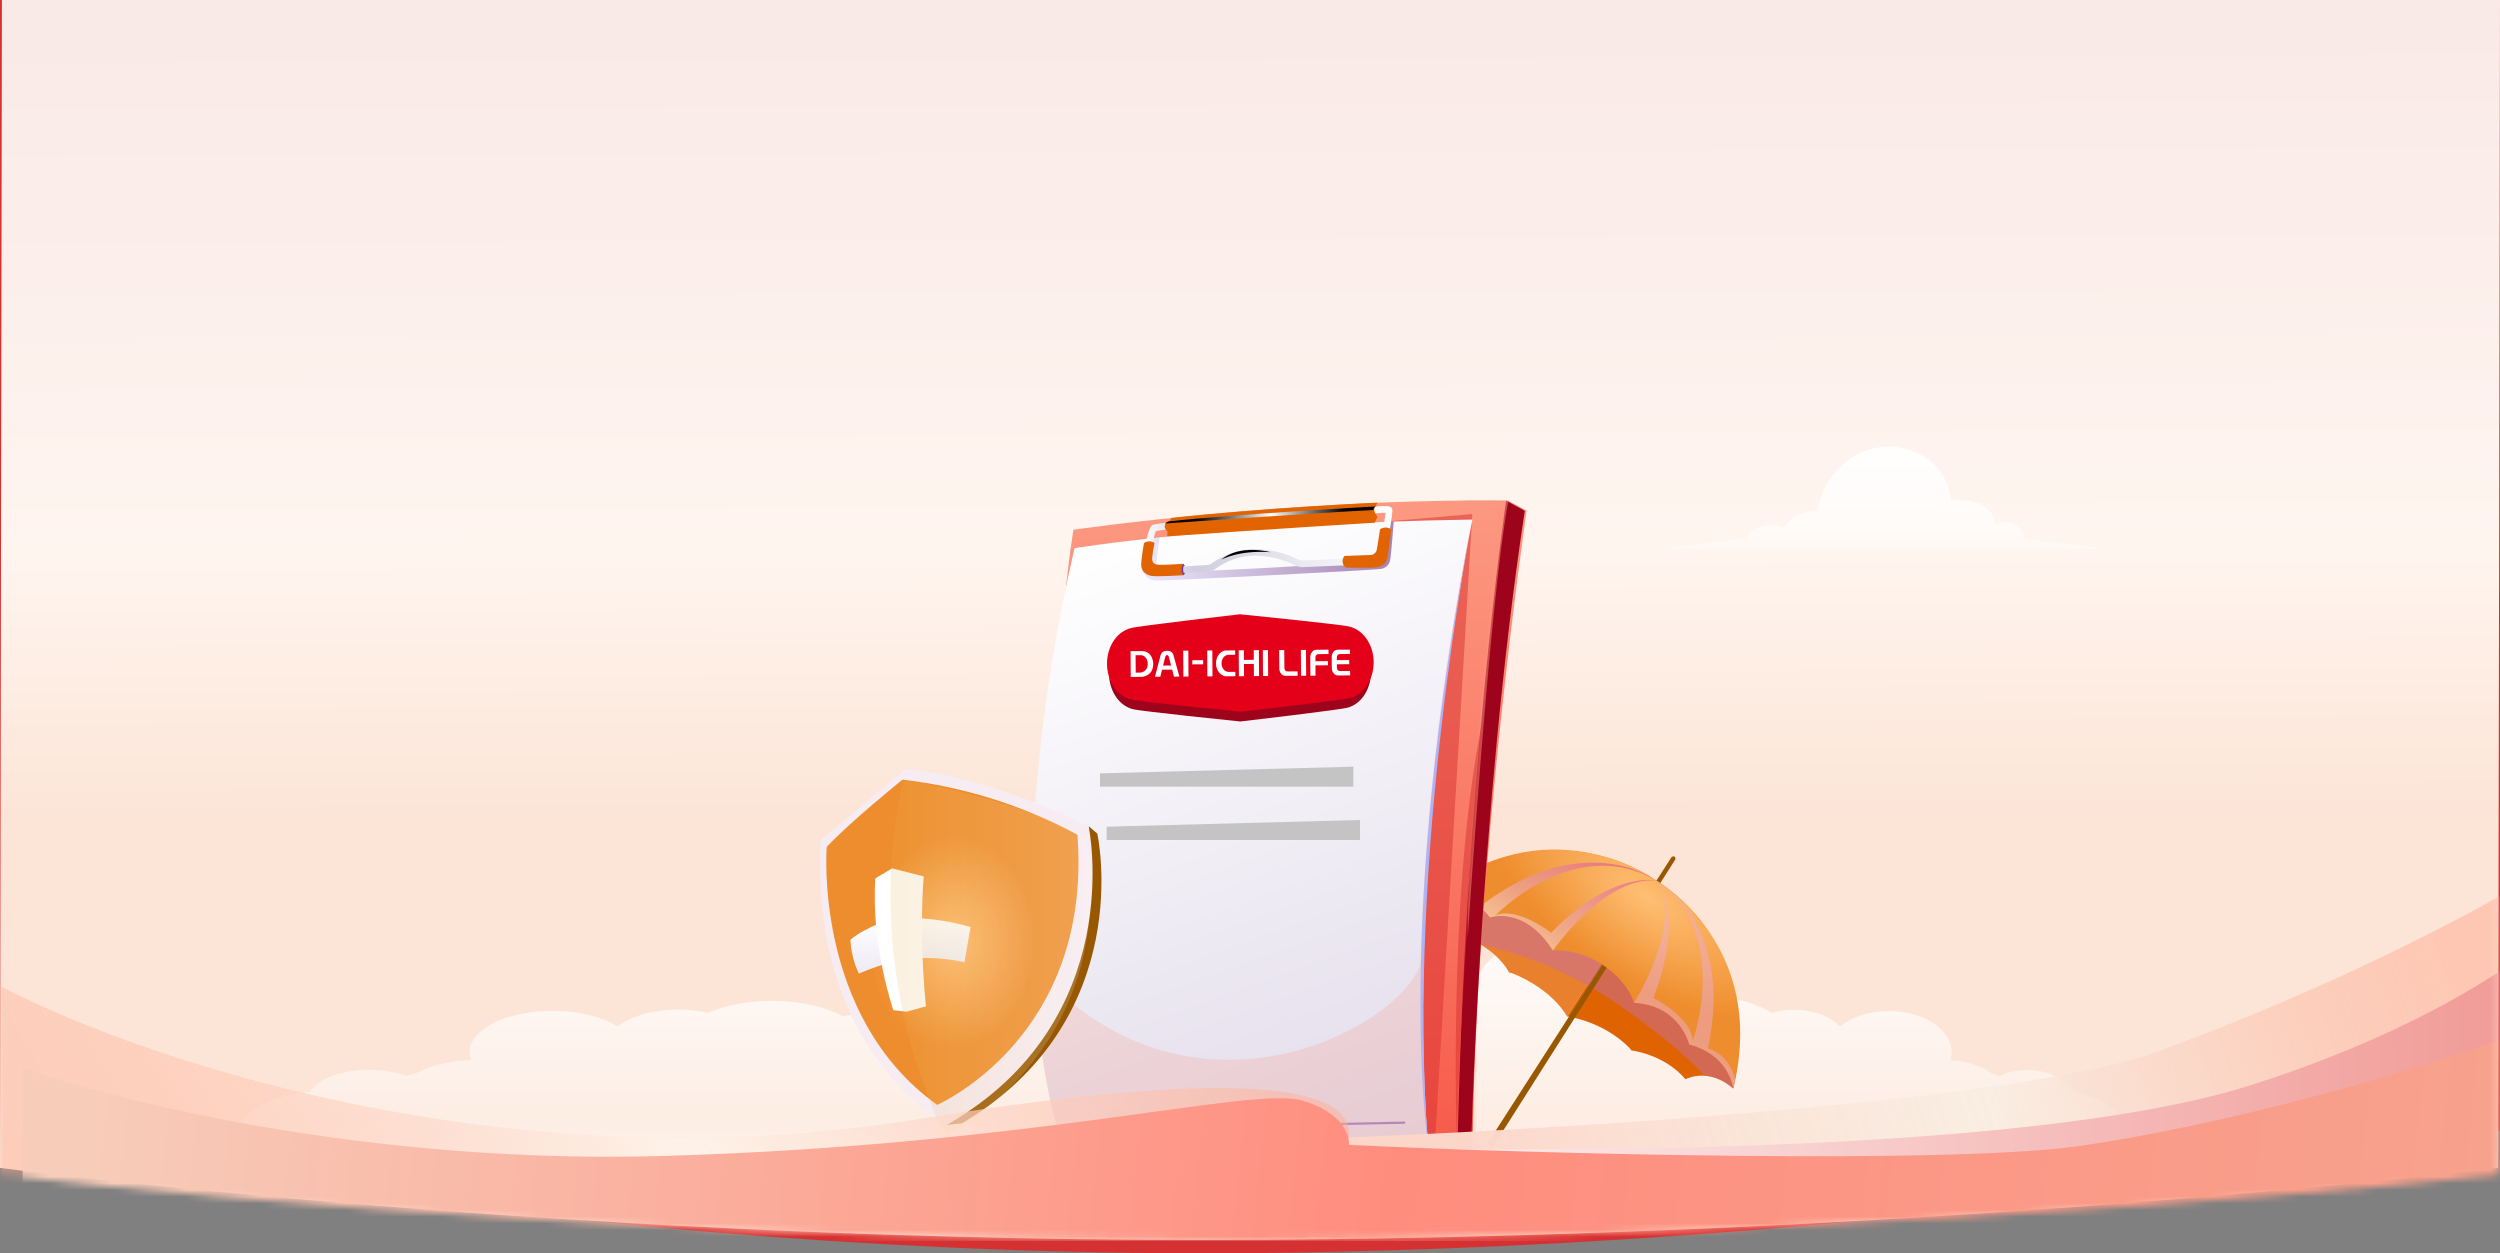 <svg width="375" height="188" viewBox="0 0 375 188" fill="none" xmlns="http://www.w3.org/2000/svg">
<rect x="0" y="0" width="375" height="188" fill="#808080" stroke="none"/>
<path d="M0 0H375V169.606C375 169.606 291.716 186.895 188.766 187.958C85.817 189.021 0 169.606 0 169.606V0Z" fill="#D63132"/>
<path d="M0.285 0H375L374.715 175.188C374.715 175.188 292.801 185.258 189.93 185.968C87.059 186.679 0 175.188 0 175.188L0.285 0Z" fill="url(#paint0_linear_15272_25058)"/>
<mask id="mask0_15272_25058" style="mask-type:alpha" maskUnits="userSpaceOnUse" x="0" y="18" width="375" height="168">
<path d="M0.285 18H375L374.715 176.235C374.715 176.235 292.801 185.33 189.93 185.971C87.059 186.613 0 176.235 0 176.235L0.285 18Z" fill="#E5CDD4"/>
</mask>
<g mask="url(#mask0_15272_25058)">
<path d="M165 148.114V176.978H35.779C33.451 176.978 31.218 176.519 29.571 175.703C27.925 174.886 27 173.779 27 172.624C27 171.469 27.925 170.361 29.571 169.545C31.218 168.728 33.451 168.269 35.779 168.269C35.957 168.269 36.133 168.273 36.308 168.277C36.993 167.136 38.31 166.113 40.108 165.325C41.907 164.537 44.116 164.014 46.483 163.817C46.891 163.099 47.646 162.441 48.682 161.901C49.718 161.36 51.005 160.953 52.43 160.715C53.855 160.476 55.376 160.414 56.861 160.533C58.346 160.652 59.749 160.949 60.951 161.398C61.461 161.227 61.992 161.073 62.542 160.935C64.656 159.804 67.563 159.117 70.665 159.015C70.122 157.654 70.517 156.242 71.787 155.006C73.057 153.771 75.127 152.782 77.666 152.201C80.205 151.619 83.064 151.477 85.784 151.799C88.505 152.12 90.928 152.886 92.665 153.973C94.025 152.871 96.151 152.053 98.642 151.675C101.133 151.297 103.817 151.383 106.188 151.918C109.038 150.685 112.741 150.048 116.518 150.141C120.295 150.235 123.852 151.051 126.44 152.419C127.854 152.173 129.34 152.042 130.84 152.034C129.999 151.521 129.468 150.9 129.309 150.244C129.151 149.587 129.37 148.922 129.942 148.325C130.515 147.728 131.417 147.224 132.543 146.871C133.67 146.517 134.976 146.33 136.308 146.33C136.46 146.33 136.611 146.33 136.761 146.337C137.634 144.66 139.71 143.198 142.6 142.226C145.49 141.254 148.995 140.839 152.459 141.057C155.923 141.275 159.108 142.112 161.417 143.411C163.725 144.711 164.999 146.383 165 148.115V148.114Z" fill="url(#paint1_linear_15272_25058)"/>
<path d="M221.482 177.007V148.143C221.483 146.411 222.443 144.739 224.183 143.44C225.923 142.141 228.323 141.304 230.933 141.085C233.544 140.867 236.186 141.283 238.364 142.255C240.542 143.227 242.106 144.689 242.764 146.366C242.877 146.358 242.991 146.358 243.105 146.358C244.11 146.359 245.093 146.546 245.942 146.899C246.792 147.253 247.471 147.757 247.903 148.354C248.334 148.951 248.499 149.616 248.38 150.273C248.26 150.929 250.371 149.024 257.594 149.524C261.219 149.774 263.657 150.714 265.804 151.947C267.591 151.412 269.614 151.325 271.491 151.704C273.369 152.082 274.971 152.9 275.996 154.002C277.305 152.915 279.131 152.149 281.181 151.828C283.231 151.506 285.386 151.648 287.299 152.229C289.213 152.811 290.773 153.799 291.73 155.035C292.687 156.271 292.984 157.683 292.575 159.043C294.914 159.146 297.104 159.833 298.697 160.964C299.111 161.102 299.512 161.256 299.896 161.427C300.802 160.978 301.86 160.681 302.978 160.562C304.097 160.443 305.244 160.505 306.318 160.743C307.392 160.982 308.361 161.389 309.142 161.929C309.923 162.47 310.492 163.128 310.799 163.846C312.584 164.043 314.248 164.565 315.604 165.354C316.959 166.142 317.952 167.165 318.468 168.306C318.599 168.301 318.732 168.298 318.866 168.298C320.621 168.298 322.304 168.757 323.545 169.574C324.785 170.39 325.482 171.498 325.482 172.653C325.482 173.807 324.785 174.915 323.545 175.731C322.304 176.548 320.621 177.007 318.866 177.007H221.482Z" fill="url(#paint2_linear_15272_25058)"/>
<path d="M250 82.304H315.519C311.619 81.837 307.594 81.314 303.696 80.847C303.641 80.348 303.457 79.873 303.16 79.467C302.864 79.061 302.466 78.74 302.007 78.534C301.561 78.329 301.067 78.247 300.578 78.296C300.089 78.346 299.622 78.525 299.226 78.815C299.433 77.421 298.179 76.117 296.882 75.553C295.541 75.084 294.115 74.91 292.7 75.044C292.532 73.428 291.919 71.889 290.929 70.597C289.939 69.305 288.61 68.31 287.088 67.722C285.562 67.116 283.911 66.887 282.277 67.052C280.642 67.218 279.072 67.774 277.7 68.673C276.343 69.593 275.192 70.784 274.323 72.171C273.454 73.558 272.884 75.109 272.651 76.727C271.649 76.618 270.636 76.79 269.728 77.225C268.82 77.661 268.053 78.342 267.515 79.19C266.552 78.734 265.457 78.638 264.429 78.919C263.401 79.2 262.509 79.839 261.915 80.72L250 82.304Z" fill="url(#paint3_linear_15272_25058)"/>
<path fill-rule="evenodd" clip-rule="evenodd" d="M248.178 131.899L235.054 152.471C235.054 152.471 233.083 148.514 226.779 145.959L226.355 145.868C226.355 145.868 225.283 143.561 222.04 141.664C221.085 141.114 220.078 140.662 219.033 140.315C219.033 140.315 219.328 136.118 214.754 134.411C218.148 131.796 222.011 129.853 226.133 128.686C232.196 126.973 240.066 126.729 248.178 131.899Z" fill="#E9802D"/>
<path fill-rule="evenodd" clip-rule="evenodd" d="M259.978 163.275C258.431 161.909 256.919 161.445 255.686 161.368C254.704 161.294 253.719 161.471 252.824 161.883C249.578 158.094 244.719 157.574 244.719 157.574L244.459 157.229C240.448 153.118 235.058 152.466 235.058 152.466L248.178 131.899C258.29 138.35 260.602 148.02 260.789 154.914C260.883 157.724 260.61 160.535 259.978 163.275Z" fill="#DF6300"/>
<g style="mix-blend-mode:multiply" opacity="0.5">
<path fill-rule="evenodd" clip-rule="evenodd" d="M259.978 163.275C258.431 161.909 256.919 161.446 255.686 161.368C255.582 161.243 252.162 157.151 242.355 150.424C240.92 149.442 239.479 148.56 238.061 147.773C233.049 144.963 227.651 142.905 222.04 141.664V141.664C221.086 141.114 220.079 140.662 219.034 140.315C219.034 140.315 219.328 136.118 214.755 134.411C218.149 131.796 222.011 129.853 226.134 128.686L229.865 129.367L242.906 140.143L260.785 154.918C260.88 157.727 260.608 160.536 259.978 163.275V163.275Z" fill="#C76DA5"/>
</g>
<path fill-rule="evenodd" clip-rule="evenodd" d="M223.142 171.477L250.746 128.543C250.746 128.543 251.331 128.192 251.315 128.889L223.956 171.994L223.142 171.477Z" fill="#985801"/>
<path fill-rule="evenodd" clip-rule="evenodd" d="M259.978 163.275C259.978 163.275 259.974 163.224 259.959 163.133C259.827 162.316 258.878 158.122 253.386 156.679C253.386 156.679 252.028 150.797 245.099 150.428C245.099 150.428 244.325 147.192 240.106 144.551C236.327 142.172 232.936 142.572 232.936 142.572C228.627 135.806 223.508 137.621 223.508 137.621C219.837 132.928 215.47 134.168 214.833 134.384L214.754 134.411C231.852 120.654 247.429 131.375 248.153 131.878L248.178 131.899L248.467 132.07C250.656 133.419 264.357 142.723 260.282 161.971C260.199 162.362 260.11 162.757 260.011 163.158C260.002 163.197 259.992 163.232 259.978 163.275Z" fill="url(#paint4_radial_15272_25058)"/>
<path style="mix-blend-mode:multiply" opacity="0.5" fill-rule="evenodd" clip-rule="evenodd" d="M248.462 132.074C240.788 131.372 232.935 142.572 232.935 142.572C228.626 135.805 223.507 137.621 223.507 137.621C219.836 132.928 215.47 134.168 214.832 134.384C220.018 132.54 222.355 135.698 222.355 135.698C237.109 124.576 247.56 131.477 248.153 131.878L248.178 131.899C236.049 125.196 224.515 137.132 224.326 137.295C227.637 135.942 232.665 139.917 232.665 139.917C241.505 130.769 248.158 132.008 248.46 132.072L248.462 132.074Z" fill="url(#paint5_linear_15272_25058)"/>
<path style="mix-blend-mode:multiply" opacity="0.5" fill-rule="evenodd" clip-rule="evenodd" d="M260.01 163.165L259.965 163.126C259.833 162.309 258.884 158.115 253.392 156.672C253.392 156.672 252.034 150.79 245.105 150.421C245.105 150.421 252.442 138.795 248.749 132.257C248.868 132.419 252.608 137.738 248.015 149.683C248.015 149.683 253.76 152.581 253.913 156.141C253.984 155.903 259.558 140.249 248.754 132.247C248.754 132.247 260.176 138.654 256.195 157.26C256.195 157.26 259.279 157.89 260.288 161.968C260.198 162.369 260.109 162.763 260.01 163.165Z" fill="url(#paint6_linear_15272_25058)"/>
<path fill-rule="evenodd" clip-rule="evenodd" d="M229 76.608C229 76.608 221.125 130.417 220.884 173.802H160.27C160.27 173.802 160.27 173.802 160.27 173.745C160.27 173.568 160.209 172.981 160.137 172.032C159.699 166.1 158.339 146.087 158.331 124.087C158.331 112.934 158.665 101.274 159.65 90.681C160.008 86.767 160.455 82.999 161.01 79.46C161.01 79.46 193.668 74.718 226.205 75.088L229 76.608Z" fill="url(#paint7_linear_15272_25058)"/>
<path fill-rule="evenodd" clip-rule="evenodd" d="M225.924 75.091C225.924 75.091 219.662 117.197 218.596 173.81H220.607C220.607 173.81 221.841 121.874 228.719 76.616L225.924 75.091Z" fill="#9D031B"/>
<g style="mix-blend-mode:multiply" opacity="0.5">
<path fill-rule="evenodd" clip-rule="evenodd" d="M220.852 77.102L215.197 172.205H159.867L161.653 82.242L220.852 77.102Z" fill="#D82F30"/>
</g>
<path fill-rule="evenodd" clip-rule="evenodd" d="M220.848 77.991C220.446 79.906 210.725 128.237 214.2 171.537L169.311 171.939L159.864 172.028H159.405C159.405 172.028 155.971 162.749 154.981 144.892C154.616 137.968 154.636 131.028 155.041 124.106C155.71 112.875 157.157 101.703 159.373 90.672C159.909 87.921 160.509 85.106 161.171 82.226C161.171 82.226 184.152 78.466 220.848 77.935C220.849 77.954 220.849 77.972 220.848 77.991Z" fill="url(#paint8_linear_15272_25058)"/>
<path style="mix-blend-mode:multiply" opacity="0.5" fill-rule="evenodd" clip-rule="evenodd" d="M172.585 80.718C172.585 80.718 170.827 84.841 171.378 85.761C171.929 86.683 172.46 87.028 173.341 87.085C174.222 87.141 206.265 85.528 207.198 85.327C207.513 85.27 207.805 85.121 208.038 84.901C208.271 84.68 208.434 84.396 208.509 84.084C208.698 83.147 209.056 78.225 209.056 78.225H208.38C208.38 78.225 207.865 83.051 206.619 83.811C205.372 84.571 174.286 86.071 173.679 85.778C173.072 85.484 173.965 80.621 173.965 80.621L172.585 80.718Z" fill="url(#paint9_linear_15272_25058)"/>
<path d="M173.639 86.099C173.467 86.102 173.295 86.095 173.124 86.079C172.211 85.959 171.233 85.488 171.233 84.74C171.233 84.688 172.058 79.109 172.878 78.743C173.301 78.562 175.67 78.341 176.671 78.257L176.755 79.258C175.392 79.379 173.856 79.544 173.381 79.66C173.039 80.408 172.319 84.036 172.243 84.708C172.533 84.941 172.886 85.081 173.256 85.11C173.695 85.17 176.808 85.026 181.192 84.744C181.371 84.733 181.543 84.668 181.686 84.559C183.544 83.19 185.778 82.425 188.085 82.367C190.437 82.369 192.756 82.92 194.858 83.976C195.002 84.051 195.163 84.087 195.325 84.08L196.933 84.012C199.56 83.907 205.026 83.69 205.613 83.546C205.951 83.481 206.263 83.316 206.507 83.072C206.751 82.828 206.915 82.517 206.98 82.178C207.181 81.317 207.708 78.023 207.833 76.913C207.241 76.916 206.65 76.957 206.063 77.034L205.943 76.032C208.509 75.723 208.758 76.004 208.854 76.435C208.951 76.865 208.094 81.84 207.978 82.395C207.871 82.915 207.616 83.391 207.242 83.767C206.868 84.143 206.393 84.401 205.874 84.511C205.239 84.668 201.136 84.841 196.99 85.005L195.381 85.074C195.045 85.089 194.711 85.015 194.412 84.861C192.458 83.873 190.302 83.354 188.113 83.344C186.022 83.395 183.997 84.089 182.314 85.331C182.013 85.566 181.649 85.706 181.268 85.733C178.903 85.87 175.107 86.099 173.639 86.099Z" fill="url(#paint10_linear_15272_25058)"/>
<path fill-rule="evenodd" clip-rule="evenodd" d="M175.734 77.686L175.4 78.216C175.226 78.227 175.061 78.299 174.934 78.418C174.807 78.538 174.725 78.699 174.704 78.872C174.697 79.029 174.73 79.186 174.8 79.327C174.871 79.467 174.976 79.588 175.106 79.676V80.441C175.106 80.441 195.083 79.077 206.212 78.405L206.634 77.504C206.634 77.504 205.733 76.519 206.341 75.972L206.634 75.393C206.634 75.393 189.328 76.189 175.734 77.686Z" fill="#E26400"/>
<path style="mix-blend-mode:screen" fill-rule="evenodd" clip-rule="evenodd" d="M174.829 78.519C174.829 78.519 199.242 76.801 206.007 76.508C206.007 76.508 206.031 76.105 206.313 75.973C206.313 75.973 184.731 77.155 175.388 78.201C175.4 78.217 174.946 78.269 174.829 78.519Z" fill="url(#paint11_radial_15272_25058)"/>
<path fill-rule="evenodd" clip-rule="evenodd" d="M201.675 83.393C201.568 83.517 201.488 83.661 201.438 83.817C201.389 83.973 201.372 84.138 201.388 84.301C201.404 84.464 201.453 84.622 201.532 84.765C201.611 84.908 201.719 85.034 201.848 85.134C201.848 85.134 205.601 85.259 206.606 85.07C207.612 84.881 207.986 84.378 208.175 83.312C208.364 82.247 208.677 79.399 208.677 79.399C208.432 79.226 208.139 79.133 207.839 79.133C207.539 79.133 207.246 79.226 207 79.399C207 79.399 206.618 81.993 206.53 82.395C206.499 82.615 206.395 82.818 206.235 82.971C206.076 83.125 205.869 83.221 205.649 83.244C205.255 83.26 201.675 83.393 201.675 83.393Z" fill="#E26400"/>
<path fill-rule="evenodd" clip-rule="evenodd" d="M177.539 86.284C177.539 86.284 176.928 85.741 177.515 84.567C177.515 84.567 174.603 84.776 173.743 84.712C172.882 84.647 172.834 84.161 172.814 83.722C172.89 82.962 173.015 82.207 173.188 81.462C172.958 81.293 172.68 81.203 172.395 81.203C172.11 81.203 171.833 81.293 171.603 81.462C171.603 81.462 171.072 84.237 171.201 84.993C171.329 85.749 171.933 86.341 172.987 86.417C174.04 86.493 177.539 86.284 177.539 86.284Z" fill="#E26400"/>
<path fill-rule="evenodd" clip-rule="evenodd" d="M177.516 84.567L177.737 84.913H177.54C177.445 85.243 177.445 85.593 177.54 85.923H177.737C177.737 85.923 177.737 86.055 177.54 86.285C177.427 86.179 177.341 86.049 177.287 85.905C177.233 85.76 177.214 85.605 177.23 85.452C177.208 85.131 177.31 84.814 177.516 84.567V84.567Z" fill="url(#paint12_radial_15272_25058)"/>
<path style="mix-blend-mode:screen" fill-rule="evenodd" clip-rule="evenodd" d="M183.198 83.96C183.198 83.96 185.696 82.488 190.57 82.826C190.57 82.826 185.969 81.547 183.198 83.96Z" fill="url(#paint13_radial_15272_25058)"/>
<g style="mix-blend-mode:screen" opacity="0.5">
<path fill-rule="evenodd" clip-rule="evenodd" d="M218.176 75.1C218.176 75.1 223.376 75.067 224.466 75.989C225.556 76.91 220.042 119.164 220.151 140.818C220.151 140.818 223.428 90.049 226.256 75.092C226.256 75.092 222.033 75.031 218.176 75.1Z" fill="#FC947D"/>
</g>
<g style="mix-blend-mode:multiply" opacity="0.2">
<path fill-rule="evenodd" clip-rule="evenodd" d="M214.188 171.537L159.393 172.044C159.393 172.044 155.962 162.765 154.969 144.908C178.404 171.203 209.808 154.335 213.061 144.634C213.934 110.046 220.462 79.479 220.832 77.991C220.446 79.905 210.721 128.245 214.188 171.537Z" fill="#FB8B75"/>
</g>
<path fill-rule="evenodd" clip-rule="evenodd" d="M214.188 171.537C214.188 171.537 209.035 138.557 220.84 77.991C220.848 77.991 210.881 128.245 214.188 171.537Z" fill="url(#paint14_linear_15272_25058)"/>
<path d="M188.205 169.015L188.197 168.682L210.764 168.231L210.768 168.569L188.205 169.015Z" fill="#B589B6"/>
<g style="mix-blend-mode:screen" opacity="0.5">
<path fill-rule="evenodd" clip-rule="evenodd" d="M218.596 173.81C218.596 173.81 216.955 135.425 222.215 108.84C222.199 108.84 218.125 161.483 218.596 173.81Z" fill="#D82F30"/>
</g>
<path fill-rule="evenodd" clip-rule="evenodd" d="M163.295 123.93L164.594 125.036C164.594 125.036 170.767 152.787 144.295 168.497L142.015 168.734C142.015 168.734 161.412 142.322 163.295 123.93Z" fill="#985801"/>
<path fill-rule="evenodd" clip-rule="evenodd" d="M142.015 168.734C142.015 168.734 121.431 158.072 123.096 126.049L135.833 115.319C135.833 115.319 146.363 115.801 163.295 123.929C163.295 123.929 169.448 153.04 142.015 168.734Z" fill="url(#paint15_linear_15272_25058)"/>
<path fill-rule="evenodd" clip-rule="evenodd" d="M124.005 127.038C124.005 127.038 121.97 152.413 140.571 165.729C140.571 165.729 163.898 155.65 161.618 125.212C153.471 120.818 144.562 118.013 135.367 116.947C135.367 116.947 127.396 123.386 124.005 127.038Z" fill="url(#paint16_radial_15272_25058)"/>
<path fill-rule="evenodd" clip-rule="evenodd" d="M127.564 140.955C127.642 142.716 128.07 144.444 128.823 146.039C130.706 145.24 132.639 144.568 134.611 144.028C137.952 143.507 141.361 143.608 144.666 144.325L145.583 139.069C141.83 137.949 137.906 137.513 134 137.782C134 137.782 129.953 138.952 127.564 140.955Z" fill="url(#paint17_linear_15272_25058)"/>
<path fill-rule="evenodd" clip-rule="evenodd" d="M131.3 131.752L133.826 130.256L138.56 131.463C138.56 131.463 137.787 139.684 138.889 150.949L135.994 151.753L134.015 151.528C134.015 151.528 130.628 141.92 131.3 131.752Z" fill="url(#paint18_linear_15272_25058)"/>
<path style="mix-blend-mode:multiply" opacity="0.86" fill-rule="evenodd" clip-rule="evenodd" d="M135.578 117C135.578 117 128.177 141.787 141.759 170.415C141.759 170.415 167.814 158.088 163.039 125.611C163.039 125.611 153.166 119.997 135.578 117Z" fill="url(#paint19_linear_15272_25058)" fill-opacity="0.2"/>
<path d="M202.405 95.48C202.407 95.44 202.161 95.408 202.108 95.392C202.103 95.391 202.099 95.389 202.095 95.386C201.515 95.114 185.943 93.515 185.943 93.515C185.943 93.515 170.4 95.332 169.828 95.613C169.823 95.615 169.817 95.617 169.811 95.618C169.759 95.635 169.512 95.671 169.513 95.711C168.593 96.041 167.785 96.737 167.213 97.694C166.641 98.651 166.336 99.816 166.345 101.012C166.353 102.208 166.674 103.368 167.26 104.317C167.845 105.266 168.662 105.951 169.587 106.268C169.588 106.308 169.834 106.344 169.886 106.352C169.892 106.355 169.898 106.357 169.903 106.359C170.479 106.633 186.046 108.224 186.046 108.224C186.046 108.224 201.595 106.415 202.17 106.133C202.174 106.13 202.178 106.129 202.183 106.125C202.236 106.115 202.481 106.076 202.479 106.038C203.399 105.708 204.207 105.011 204.779 104.054C205.351 103.097 205.656 101.932 205.648 100.736C205.639 99.541 205.318 98.38 204.733 97.431C204.147 96.482 203.33 95.797 202.405 95.48" fill="#9D031B"/>
<path d="M202.751 94.091C202.753 94.051 202.502 94.019 202.448 94.003C202.444 94.002 202.439 94.001 202.435 93.998C201.846 93.727 185.998 92.14 185.998 92.14C185.998 92.14 170.18 93.949 169.597 94.228C169.592 94.231 169.586 94.232 169.58 94.234C169.527 94.25 169.275 94.285 169.277 94.326C168.34 94.654 167.518 95.346 166.936 96.298C166.354 97.25 166.043 98.408 166.051 99.597C166.06 100.786 166.386 101.94 166.982 102.883C167.578 103.827 168.409 104.508 169.351 104.823C169.351 104.863 169.602 104.899 169.655 104.906C169.661 104.909 169.666 104.911 169.672 104.913C170.258 105.185 186.101 106.765 186.101 106.765C186.101 106.765 201.924 104.963 202.51 104.683C202.514 104.68 202.519 104.679 202.523 104.676C202.577 104.665 202.827 104.626 202.825 104.588C203.761 104.26 204.583 103.568 205.166 102.616C205.748 101.664 206.059 100.506 206.05 99.317C206.042 98.128 205.715 96.974 205.119 96.03C204.524 95.087 203.692 94.406 202.751 94.091" fill="#E50019"/>
<path d="M171.236 97.662L169.587 97.674L169.61 101.543L171.194 101.532C171.194 101.532 173 101.515 172.986 99.544C172.986 99.544 172.973 97.65 171.236 97.662V97.662ZM172.158 99.577C172.167 100.871 170.994 100.892 170.994 100.892L170.355 100.896L170.337 98.283L171.021 98.278C171.168 98.26 171.316 98.281 171.455 98.339C171.595 98.397 171.723 98.491 171.83 98.614C171.938 98.737 172.023 98.887 172.079 99.053C172.135 99.219 172.162 99.398 172.156 99.578" fill="white"/>
<path d="M176.098 101.497L176.905 101.492L176.016 98.254C175.957 98.073 175.855 97.916 175.722 97.806C175.59 97.695 175.434 97.635 175.274 97.633C175.125 97.613 174.974 97.614 174.825 97.637C174.665 97.641 174.509 97.703 174.379 97.815C174.248 97.927 174.148 98.085 174.091 98.267L173.248 101.517L174.045 101.512L174.309 100.457L175.824 100.446L176.099 101.497L176.098 101.497ZM174.462 99.837L174.794 98.507C174.81 98.438 174.844 98.377 174.891 98.333C174.938 98.29 174.995 98.266 175.054 98.265C175.113 98.265 175.171 98.288 175.218 98.331C175.266 98.374 175.301 98.434 175.318 98.503L175.662 99.828L174.462 99.837Z" fill="white"/>
<path d="M180.468 99.026L178.847 99.038L178.851 99.656L180.472 99.645L180.468 99.026Z" fill="white"/>
<path d="M178.246 97.596L177.478 97.602L177.505 101.487L178.273 101.482L178.246 97.596Z" fill="white"/>
<path d="M181.847 97.571L181.078 97.576L181.105 101.462L181.874 101.457L181.847 97.571Z" fill="white"/>
<path d="M190.197 97.513L189.427 97.518L189.454 101.404L190.224 101.398L190.197 97.513Z" fill="white"/>
<path d="M195.897 97.489L195.13 97.495L195.157 101.364L195.925 101.359L195.897 97.489Z" fill="white"/>
<path d="M188.06 97.528L188.07 98.973L186.588 98.984L186.578 97.538L185.81 97.543L185.837 101.429L186.605 101.424L186.593 99.601L188.074 99.59L188.087 101.412L188.856 101.407L188.828 97.522L188.06 97.528Z" fill="white"/>
<path d="M194.635 100.707L193.092 100.718C193.036 100.719 192.98 100.706 192.928 100.681C192.876 100.655 192.828 100.617 192.788 100.569C192.748 100.521 192.716 100.464 192.693 100.401C192.671 100.338 192.66 100.27 192.659 100.201L192.64 97.512L191.872 97.517L191.89 100.161C191.88 100.316 191.897 100.471 191.938 100.617C191.98 100.764 192.046 100.898 192.133 101.012C192.219 101.127 192.323 101.218 192.44 101.28C192.556 101.343 192.682 101.376 192.809 101.376L194.64 101.363L194.635 100.707" fill="white"/>
<path d="M197.736 98.118L199.28 98.107L199.276 97.449L197.446 97.462C197.319 97.464 197.193 97.499 197.078 97.563C196.962 97.627 196.858 97.72 196.774 97.836C196.689 97.951 196.625 98.087 196.585 98.234C196.545 98.382 196.531 98.537 196.543 98.692L196.562 101.35L197.33 101.345L197.32 99.803L199.188 99.79L199.184 99.172L197.315 99.186L197.312 98.639C197.311 98.571 197.322 98.504 197.343 98.44C197.364 98.377 197.395 98.32 197.434 98.271C197.474 98.223 197.521 98.184 197.572 98.158C197.624 98.132 197.679 98.118 197.736 98.118" fill="white"/>
<path d="M200.968 100.663C200.912 100.664 200.856 100.651 200.804 100.625C200.752 100.6 200.704 100.562 200.664 100.514C200.624 100.466 200.592 100.408 200.57 100.345C200.548 100.282 200.536 100.215 200.536 100.146L200.532 99.642L202.384 99.629L202.379 99.01L200.528 99.022L200.525 98.617C200.524 98.549 200.535 98.482 200.556 98.419C200.577 98.356 200.609 98.3 200.649 98.252C200.688 98.205 200.735 98.168 200.787 98.144C200.839 98.119 200.894 98.108 200.95 98.11L202.493 98.099L202.489 97.443L200.657 97.456C200.531 97.456 200.406 97.489 200.29 97.551C200.175 97.614 200.071 97.705 199.987 97.819C199.902 97.933 199.838 98.068 199.798 98.215C199.759 98.361 199.745 98.516 199.757 98.669L199.767 100.106C199.757 100.26 199.774 100.415 199.815 100.562C199.857 100.708 199.923 100.843 200.009 100.957C200.095 101.071 200.199 101.162 200.316 101.225C200.432 101.287 200.557 101.32 200.684 101.321L202.522 101.308L202.505 100.652L200.968 100.663" fill="white"/>
<path d="M185.268 97.56L184.163 97.568C183.939 97.538 183.712 97.566 183.498 97.65C183.283 97.735 183.086 97.874 182.919 98.058C182.752 98.242 182.619 98.467 182.529 98.719C182.438 98.97 182.393 99.242 182.395 99.517C182.396 99.792 182.446 100.063 182.54 100.313C182.634 100.563 182.77 100.786 182.94 100.968C183.109 101.15 183.308 101.286 183.524 101.367C183.739 101.449 183.966 101.474 184.19 101.441L185.301 101.433L185.297 100.779L184.292 100.786C184.013 100.788 183.744 100.655 183.545 100.416C183.346 100.176 183.233 99.851 183.23 99.51C183.228 99.17 183.336 98.843 183.532 98.601C183.728 98.359 183.995 98.222 184.274 98.22L185.273 98.213L185.268 97.56" fill="white"/>
<path d="M165 116L203 115V118H165V116Z" fill="#C4C4C4"/>
<path d="M166 124L204 123V126H166V124Z" fill="#C4C4C4"/>
<path d="M137.835 167.854C74.964 178.033 18.415 158.08 -2 146.831V186.11H201.942V172.28C204.11 166.563 200.707 157.674 137.835 167.854Z" fill="url(#paint20_linear_15272_25058)"/>
<path d="M323.198 157.895C301.952 165.419 231.123 169.513 201.855 170.62V186.11H377.398V133C369.991 137.426 348.781 148.601 323.198 157.895Z" fill="url(#paint21_linear_15272_25058)"/>
<path d="M337.29 162.875C307.481 172.28 242.441 172.833 209.379 172.28V186.111H377.398V144.065L377.291 144.138C373.366 146.809 360.541 155.539 337.29 162.875Z" fill="url(#paint22_linear_15272_25058)"/>
<path d="M99.843 173.386C55.263 174.714 16.97 165.087 3.396 160.108V186.11H377.398V155.129C366.86 159.002 339.248 167.743 313.1 171.726C294.239 174.824 228.394 173.017 202.318 171.726C202.496 170.251 201.353 166.858 195.352 165.087C187.851 162.874 155.568 171.726 99.843 173.386Z" fill="url(#paint23_linear_15272_25058)"/>
</g>
<defs>
<linearGradient id="paint0_linear_15272_25058" x1="187.5" y1="-50.895" x2="188.13" y2="121.682" gradientUnits="userSpaceOnUse">
<stop stop-color="#F5E2E2"/>
<stop offset="0.773" stop-color="#FFF5EF"/>
<stop offset="1" stop-color="#FCE5D7"/>
</linearGradient>
<linearGradient id="paint1_linear_15272_25058" x1="103.176" y1="134.776" x2="103.157" y2="195.467" gradientUnits="userSpaceOnUse">
<stop stop-color="white"/>
<stop offset="0.536" stop-color="white" stop-opacity="0.328"/>
<stop offset="1" stop-color="white" stop-opacity="0.76"/>
</linearGradient>
<linearGradient id="paint2_linear_15272_25058" x1="268.074" y1="134.805" x2="268.1" y2="195.496" gradientUnits="userSpaceOnUse">
<stop stop-color="white"/>
<stop offset="0.536" stop-color="white" stop-opacity="0.328"/>
<stop offset="1" stop-color="white" stop-opacity="0.204"/>
</linearGradient>
<linearGradient id="paint3_linear_15272_25058" x1="286.166" y1="64.352" x2="286.138" y2="84.57" gradientUnits="userSpaceOnUse">
<stop stop-color="white"/>
<stop offset="0.69" stop-color="white" stop-opacity="0.635"/>
<stop offset="1" stop-color="white" stop-opacity="0.204"/>
</linearGradient>
<radialGradient id="paint4_radial_15272_25058" cx="0" cy="0" r="1" gradientUnits="userSpaceOnUse" gradientTransform="translate(247.033 134.523) rotate(123.179) scale(12.382 27.265)">
<stop stop-color="#FFBF74"/>
<stop offset="1" stop-color="#EE8D2D"/>
</radialGradient>
<linearGradient id="paint5_linear_15272_25058" x1="226.262" y1="141.673" x2="237.035" y2="124.784" gradientUnits="userSpaceOnUse">
<stop offset="0.02" stop-color="white"/>
<stop offset="1" stop-color="#D13392"/>
</linearGradient>
<linearGradient id="paint6_linear_15272_25058" x1="1649.55" y1="1957.84" x2="2365.19" y2="1128.02" gradientUnits="userSpaceOnUse">
<stop offset="0.02" stop-color="white"/>
<stop offset="1" stop-color="#D13392"/>
</linearGradient>
<linearGradient id="paint7_linear_15272_25058" x1="193.122" y1="30.938" x2="194.439" y2="173.795" gradientUnits="userSpaceOnUse">
<stop stop-color="#FFB59A"/>
<stop offset="1" stop-color="#F75A4A"/>
</linearGradient>
<linearGradient id="paint8_linear_15272_25058" x1="207.725" y1="173.866" x2="173.176" y2="77.915" gradientUnits="userSpaceOnUse">
<stop offset="0.02" stop-color="#E2DCEB"/>
<stop offset="1" stop-color="white"/>
</linearGradient>
<linearGradient id="paint9_linear_15272_25058" x1="171.258" y1="82.653" x2="209.036" y2="82.653" gradientUnits="userSpaceOnUse">
<stop stop-color="#D9D4FF"/>
<stop offset="0.99" stop-color="#530E68"/>
</linearGradient>
<linearGradient id="paint10_linear_15272_25058" x1="171.233" y1="80.996" x2="208.867" y2="80.996" gradientUnits="userSpaceOnUse">
<stop stop-color="white"/>
<stop offset="0.21" stop-color="#D0CDDE"/>
<stop offset="1" stop-color="white"/>
</linearGradient>
<radialGradient id="paint11_radial_15272_25058" cx="0" cy="0" r="1" gradientUnits="userSpaceOnUse" gradientTransform="translate(190.571 77.256) scale(11.165)">
<stop stop-color="white"/>
<stop offset="1"/>
</radialGradient>
<radialGradient id="paint12_radial_15272_25058" cx="0" cy="0" r="1" gradientUnits="userSpaceOnUse" gradientTransform="translate(254.673 157.624) scale(0.809 2.713)">
<stop stop-color="#5178FE"/>
<stop offset="0.99" stop-color="#713592"/>
</radialGradient>
<radialGradient id="paint13_radial_15272_25058" cx="0" cy="0" r="1" gradientUnits="userSpaceOnUse" gradientTransform="translate(1470.09 137.07) scale(48.73 9.735)">
<stop stop-color="white"/>
<stop offset="1"/>
</radialGradient>
<linearGradient id="paint14_linear_15272_25058" x1="2150.64" y1="24085.6" x2="2150.64" y2="2327.77" gradientUnits="userSpaceOnUse">
<stop offset="0.02" stop-color="#AB9CE3"/>
<stop offset="1" stop-color="#AEB3F3"/>
</linearGradient>
<linearGradient id="paint15_linear_15272_25058" x1="3254.8" y1="13119.2" x2="1105.04" y2="6520.43" gradientUnits="userSpaceOnUse">
<stop stop-color="#B2C9FF"/>
<stop offset="0.21" stop-color="#8E7BBB"/>
<stop offset="1" stop-color="#F6ECF2"/>
</linearGradient>
<radialGradient id="paint16_radial_15272_25058" cx="0" cy="0" r="1" gradientUnits="userSpaceOnUse" gradientTransform="translate(142.857 141.338) rotate(91.033) scale(16.164 12.537)">
<stop stop-color="#FFBF74"/>
<stop offset="1" stop-color="#EE8D2D"/>
</radialGradient>
<linearGradient id="paint17_linear_15272_25058" x1="136.566" y1="146.039" x2="136.566" y2="137.701" gradientUnits="userSpaceOnUse">
<stop offset="0.02" stop-color="#EEEBF4"/>
<stop offset="1" stop-color="white"/>
</linearGradient>
<linearGradient id="paint18_linear_15272_25058" x1="394.782" y1="4588.99" x2="394.782" y2="3441.68" gradientUnits="userSpaceOnUse">
<stop offset="0.02" stop-color="#E2DCEB"/>
<stop offset="1" stop-color="white"/>
</linearGradient>
<linearGradient id="paint19_linear_15272_25058" x1="133.567" y1="143.706" x2="163.623" y2="143.706" gradientUnits="userSpaceOnUse">
<stop offset="0.02" stop-color="#E6AC4A"/>
<stop offset="1" stop-color="white"/>
</linearGradient>
<linearGradient id="paint20_linear_15272_25058" x1="3.092" y1="172.063" x2="155.323" y2="79.269" gradientUnits="userSpaceOnUse">
<stop stop-color="#FEA98F" stop-opacity="0.4"/>
<stop offset="0.478" stop-color="#FDF3E9" stop-opacity="0.8"/>
<stop offset="1" stop-color="#FEA98F" stop-opacity="0.502"/>
</linearGradient>
<linearGradient id="paint21_linear_15272_25058" x1="212.882" y1="167.117" x2="359.905" y2="114.458" gradientUnits="userSpaceOnUse">
<stop stop-color="#FCD7C9"/>
<stop offset="0.521" stop-color="#F8EDE2" stop-opacity="0.8"/>
<stop offset="1" stop-color="#FEA98F" stop-opacity="0.502"/>
</linearGradient>
<linearGradient id="paint22_linear_15272_25058" x1="371.868" y1="171.948" x2="208.929" y2="172.863" gradientUnits="userSpaceOnUse">
<stop stop-color="#F19D99"/>
<stop offset="1" stop-color="#FCF0F1"/>
</linearGradient>
<linearGradient id="paint23_linear_15272_25058" x1="13.576" y1="145.724" x2="458.099" y2="192.984" gradientUnits="userSpaceOnUse">
<stop stop-color="#F7CDBA"/>
<stop offset="0.442" stop-color="#FF8D7E"/>
<stop offset="1" stop-color="#F3AD95"/>
</linearGradient>
</defs>
</svg>
